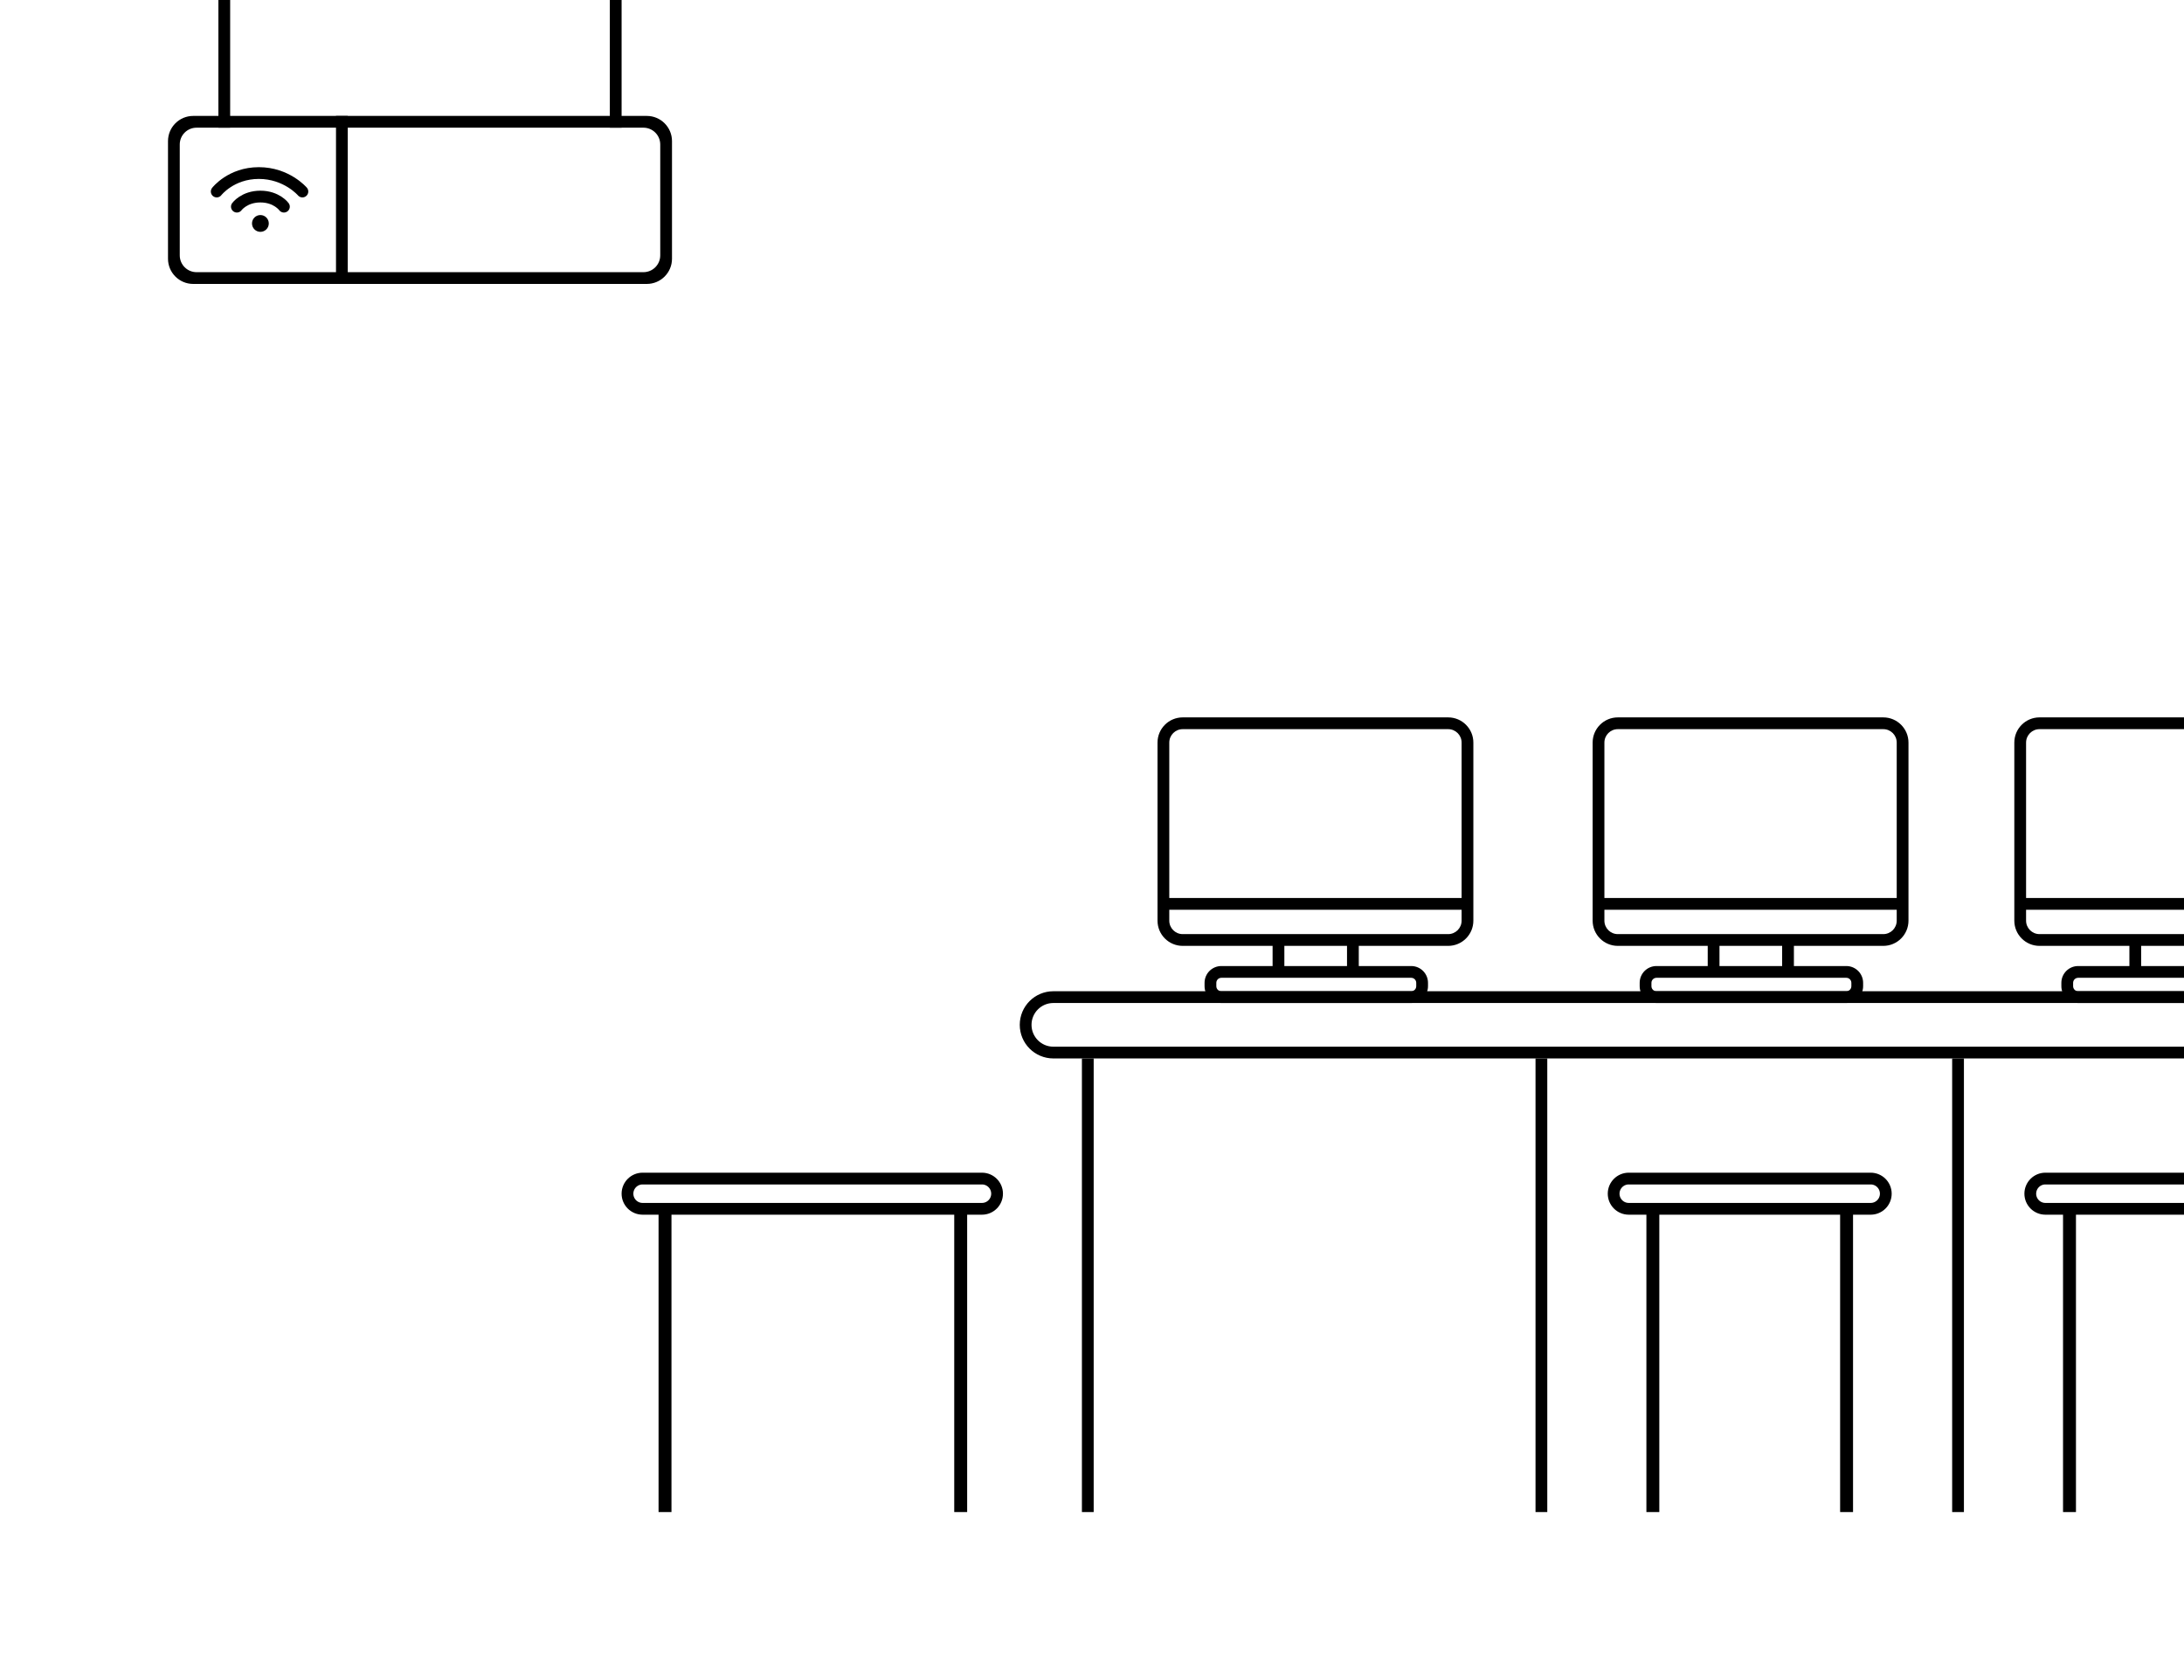 <svg width="1300" height="1000" viewBox="0 0 1300 1000" fill="none" xmlns="http://www.w3.org/2000/svg">
<g clip-path="url(#clip0_1446_125)">
<path d="M644 630H651V900H644V630Z" fill="black"/>
<path d="M1162 630H1169V900H1162V630Z" fill="black"/>
<path d="M914 630H921V900H914V630Z" fill="black"/>
<path fill-rule="evenodd" clip-rule="evenodd" d="M862 434H704C699.582 434 696 437.582 696 442V548C696 552.418 699.582 556 704 556H862C866.418 556 870 552.418 870 548V442C870 437.582 866.418 434 862 434ZM704 427C695.716 427 689 433.716 689 442V548C689 556.284 695.716 563 704 563H862C870.284 563 877 556.284 877 548V442C877 433.716 870.284 427 862 427H704Z" fill="black"/>
<path fill-rule="evenodd" clip-rule="evenodd" d="M871.5 541.5H694V534.5H871.5V541.5Z" fill="black"/>
<path fill-rule="evenodd" clip-rule="evenodd" d="M757.5 580V562.186H764.5V580H757.5Z" fill="black"/>
<path fill-rule="evenodd" clip-rule="evenodd" d="M801.797 580V562.186H808.797V580H801.797Z" fill="black"/>
<path fill-rule="evenodd" clip-rule="evenodd" d="M840 582H727C725.343 582 724 583.343 724 585V587C724 588.657 725.343 590 727 590H840C841.657 590 843 588.657 843 587V585C843 583.343 841.657 582 840 582ZM727 575C721.477 575 717 579.477 717 585V587C717 592.523 721.477 597 727 597H840C845.523 597 850 592.523 850 587V585C850 579.477 845.523 575 840 575H727Z" fill="black"/>
<path fill-rule="evenodd" clip-rule="evenodd" d="M1121 434H963C958.582 434 955 437.582 955 442V548C955 552.418 958.582 556 963 556H1121C1125.42 556 1129 552.418 1129 548V442C1129 437.582 1125.42 434 1121 434ZM963 427C954.716 427 948 433.716 948 442V548C948 556.284 954.716 563 963 563H1121C1129.28 563 1136 556.284 1136 548V442C1136 433.716 1129.28 427 1121 427H963Z" fill="black"/>
<path fill-rule="evenodd" clip-rule="evenodd" d="M1130.5 541.5H953V534.5H1130.5V541.5Z" fill="black"/>
<path fill-rule="evenodd" clip-rule="evenodd" d="M1016.5 580V562.186H1023.5V580H1016.5Z" fill="black"/>
<path fill-rule="evenodd" clip-rule="evenodd" d="M1060.8 580V562.186H1067.8V580H1060.8Z" fill="black"/>
<path fill-rule="evenodd" clip-rule="evenodd" d="M1099 582H986C984.343 582 983 583.343 983 585V587C983 588.657 984.343 590 986 590H1099C1100.66 590 1102 588.657 1102 587V585C1102 583.343 1100.66 582 1099 582ZM986 575C980.477 575 976 579.477 976 585V587C976 592.523 980.477 597 986 597H1099C1104.52 597 1109 592.523 1109 587V585C1109 579.477 1104.52 575 1099 575H986Z" fill="black"/>
<path fill-rule="evenodd" clip-rule="evenodd" d="M1300 434H1214C1209.58 434 1206 437.582 1206 442V548C1206 552.418 1209.58 556 1214 556H1300V563V434ZM1214 427C1205.72 427 1199 433.716 1199 442V548C1199 556.284 1205.72 563 1214 563H1293H1300V434V427H1214Z" fill="black"/>
<path fill-rule="evenodd" clip-rule="evenodd" d="M1300 541.5H1204V534.5H1300V541.5Z" fill="black"/>
<path fill-rule="evenodd" clip-rule="evenodd" d="M1267.5 580V562.186H1274.5V580H1267.5Z" fill="black"/>
<path fill-rule="evenodd" clip-rule="evenodd" d="M1300 582H1237C1235.34 582 1234 583.343 1234 585V587C1234 588.657 1235.34 590 1237 590H1300C1300 590 1300 583.657 1300 582ZM1237 575C1231.48 575 1227 579.477 1227 585V587C1227 592.523 1231.48 597 1237 597H1300C1300 597 1300 587.523 1300 582C1300 576.477 1300 575 1300 575H1237Z" fill="black"/>
<path d="M575.688 717H568V900H575.688V717Z" fill="black"/>
<path d="M399.688 717H392V900H399.688V717Z" fill="black"/>
<path d="M1103 717H1095.31V900H1103V717Z" fill="black"/>
<path d="M987.688 717H980V900H987.688V717Z" fill="black"/>
<path d="M1235.69 717H1228V900H1235.69V717Z" fill="black"/>
<path fill-rule="evenodd" clip-rule="evenodd" d="M115 69C106.716 69 100 75.716 100 84V154C100 162.284 106.716 169 115 169H385C393.284 169 400 162.284 400 154V84C400 75.716 393.284 69 385 69H115ZM117 76C111.477 76 107 80.477 107 86V152C107 157.523 111.477 162 117 162H383C388.523 162 393 157.523 393 152V86C393 80.477 388.523 76 383 76H117Z" fill="black"/>
<path d="M200 69H207V169H200V69Z" fill="black"/>
<path d="M130 0H137V76H130V0Z" fill="black"/>
<path d="M363 0H370V76H363V0Z" fill="black"/>
<path d="M129 114C129 114 137.484 103 154.063 103C170.642 103 180 114 180 114" stroke="black" stroke-width="7" stroke-linecap="round"/>
<path d="M141 123C141 123 145.345 117 155 117C164.655 117 169 123 169 123" stroke="black" stroke-width="7" stroke-linecap="round"/>
<circle cx="155" cy="133" r="5" fill="black"/>
<path d="M382.5 701.5H584.5C589.471 701.5 593.5 705.529 593.5 710.5C593.5 715.471 589.471 719.5 584.5 719.5H382.5C377.529 719.5 373.5 715.471 373.5 710.5C373.5 705.529 377.529 701.5 382.5 701.5ZM969.5 701.5H1113.5C1118.47 701.5 1122.5 705.529 1122.5 710.5C1122.5 715.471 1118.47 719.5 1113.5 719.5H969.5C964.529 719.5 960.5 715.471 960.5 710.5C960.5 705.529 964.529 701.5 969.5 701.5ZM1307 719.5H1217.5C1212.53 719.5 1208.5 715.471 1208.5 710.5C1208.5 705.529 1212.53 701.5 1217.5 701.5H1289.5H1307C1311.97 701.5 1316 705.529 1316 710.5C1316 715.471 1311.97 719.5 1307 719.5ZM627 593.5H1299.5C1308.61 593.5 1316 600.887 1316 610C1316 619.113 1308.61 626.5 1299.5 626.5H627C617.887 626.5 610.5 619.113 610.5 610C610.5 600.887 617.887 593.5 627 593.5Z" stroke="black" stroke-width="7"/>
</g>
<defs>
<clipPath id="clip0_1446_125">
<rect width="1300" height="1000" fill="white"/>
</clipPath>
</defs>
</svg>
